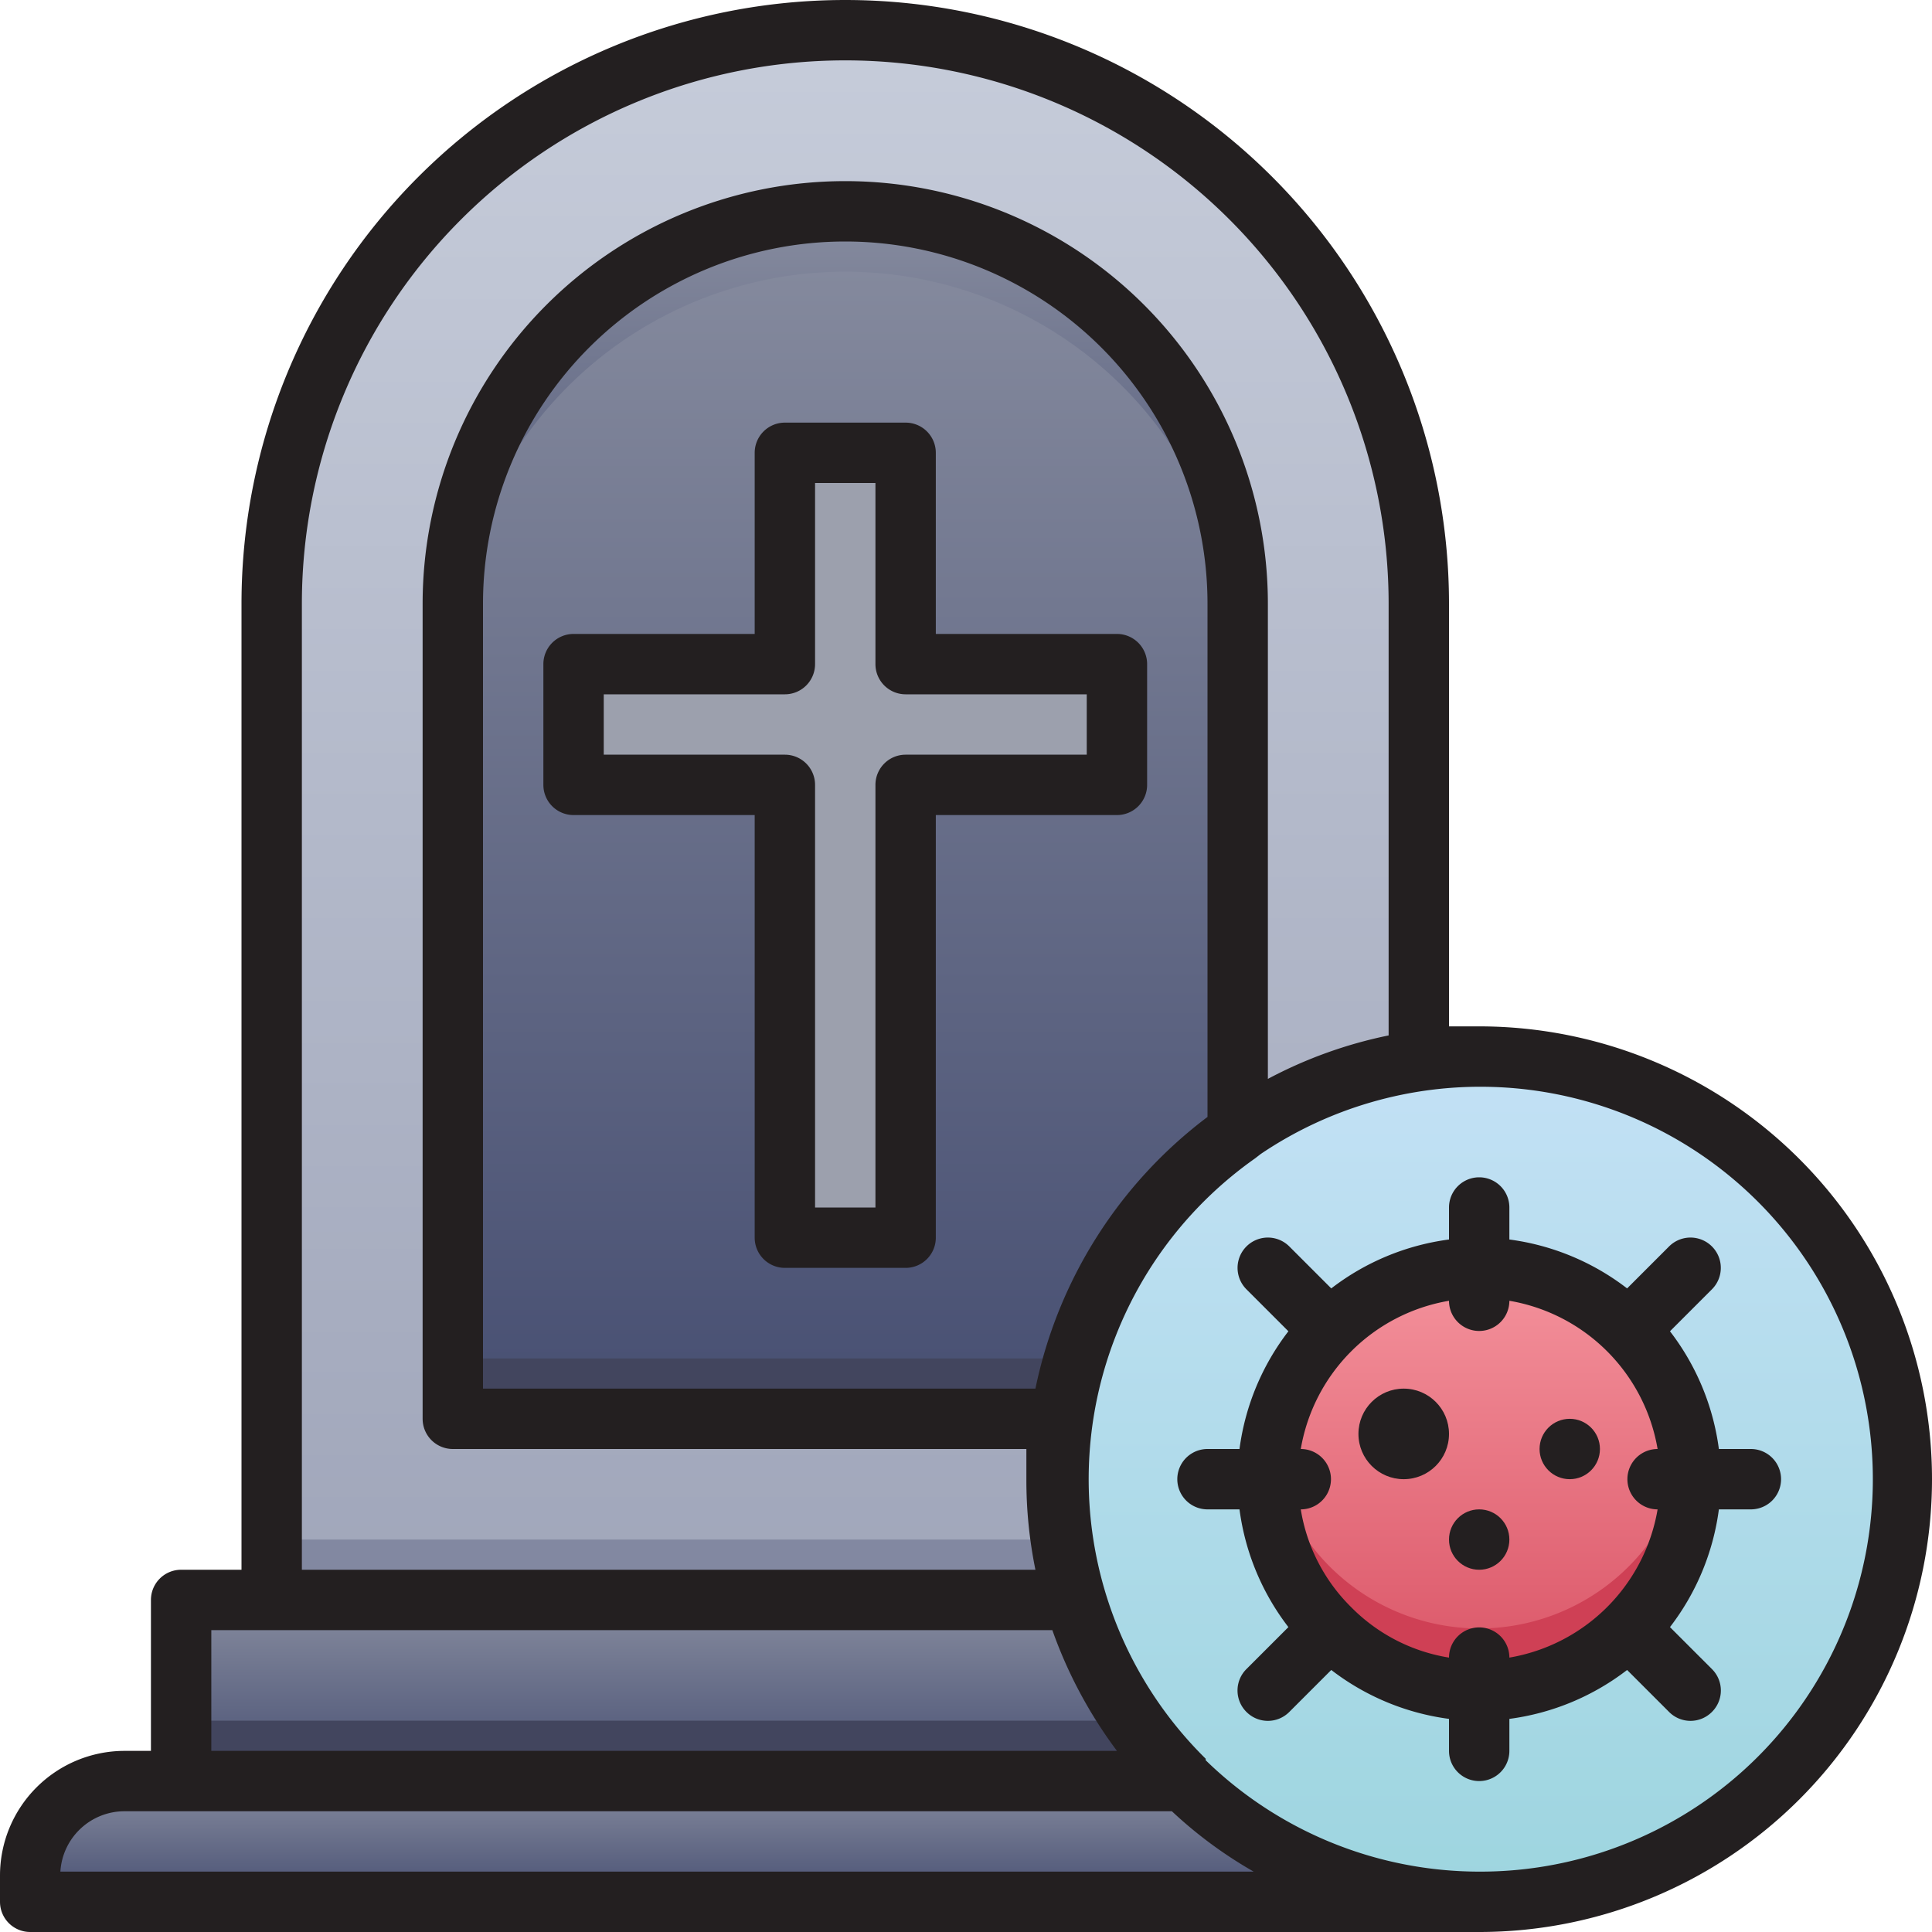 <svg xmlns="http://www.w3.org/2000/svg" xmlns:xlink="http://www.w3.org/1999/xlink" viewBox="0 0 64 64"><defs><style>.cls-1{fill:url(#linear-gradient);}.cls-2{fill:url(#linear-gradient-3);}.cls-3{fill:url(#linear-gradient-4);}.cls-4{fill:url(#linear-gradient-5);}.cls-5{fill:url(#linear-gradient-6);}.cls-6{fill:#9ca0ad;}.cls-7{fill:#42455e;}.cls-8{fill:#8288a1;}.cls-9{fill:url(#linear-gradient-7);}.cls-10{fill:url(#linear-gradient-8);}.cls-11{fill:#cf4055;}.cls-12{fill:#231f20;}</style><linearGradient id="linear-gradient" x1="28" y1="53" x2="28" y2="1" gradientUnits="userSpaceOnUse"><stop offset="0" stop-color="#a0a6ba"/><stop offset="1" stop-color="#c6ccda"/></linearGradient><linearGradient id="linear-gradient-3" x1="25" y1="63" x2="25" y2="59" gradientUnits="userSpaceOnUse"><stop offset="0" stop-color="#474f72"/><stop offset="1" stop-color="#878c9f"/></linearGradient><linearGradient id="linear-gradient-4" x1="22.6" y1="59" x2="22.6" y2="53" xlink:href="#linear-gradient-3"/><linearGradient id="linear-gradient-5" x1="28" y1="47" x2="28" y2="7" xlink:href="#linear-gradient-3"/><linearGradient id="linear-gradient-6" x1="28" y1="22" x2="28" y2="7" xlink:href="#linear-gradient-3"/><linearGradient id="linear-gradient-7" x1="49" y1="63" x2="49" y2="35" gradientUnits="userSpaceOnUse"><stop offset="0" stop-color="#9dd5df"/><stop offset="1" stop-color="#c3e1f5"/></linearGradient><linearGradient id="linear-gradient-8" x1="49" y1="56" x2="49" y2="42" gradientUnits="userSpaceOnUse"><stop offset="0" stop-color="#da5466"/><stop offset="1" stop-color="#f4929c"/></linearGradient></defs><title>Death</title><g id="Death"><path class="cls-1" d="M35.58,53H9V20a19,19,0,0,1,38,0V35.14"/><path class="cls-1" d="M35.58,53H9V20a19,19,0,0,1,38,0V35.14"/><path class="cls-2" d="M39.21,59H4.12A3.12,3.12,0,0,0,1,62.12V63H49Z"/><polygon class="cls-3" points="35.58 53 9 53 6 53 6 59 39.21 59 35.58 53"/><path class="cls-4" d="M41,37.52V20a13,13,0,0,0-26,0V47H35.14"/><path class="cls-5" d="M41,20v2a13,13,0,0,0-26,0V20a13,13,0,0,1,26,0Z"/><polygon class="cls-6" points="37 22 30 22 30 15 26 15 26 22 19 22 19 26 26 26 26 41 30 41 30 26 37 26 37 22"/><rect class="cls-7" x="6" y="57" width="36" height="2"/><rect class="cls-8" x="9" y="51" width="28" height="2"/><rect class="cls-7" x="15" y="45" width="25" height="2"/><circle class="cls-9" cx="49" cy="49" r="14"/><circle class="cls-10" cx="49" cy="49" r="7"/><path class="cls-11" d="M56,49a7,7,0,0,1-14,0,5.47,5.47,0,0,1,.08-1,7,7,0,0,0,13.84,0A5.47,5.47,0,0,1,56,49Z"/><path class="cls-12" d="M38,22a1,1,0,0,0-1-1H31V15a1,1,0,0,0-1-1H26a1,1,0,0,0-1,1v6H19a1,1,0,0,0-1,1v4a1,1,0,0,0,1,1h6V41a1,1,0,0,0,1,1h4a1,1,0,0,0,1-1V27h6a1,1,0,0,0,1-1Zm-2,3H30a1,1,0,0,0-1,1V40H27V26a1,1,0,0,0-1-1H20V23h6a1,1,0,0,0,1-1V16h2v6a1,1,0,0,0,1,1h6Z"/><path class="cls-12" d="M58,48H56.94a8.13,8.13,0,0,0-1.62-3.9h0l1.39-1.39a1,1,0,0,0-1.42-1.42L53.9,42.68h0A8.13,8.13,0,0,0,50,41.06V40a1,1,0,0,0-2,0v1.06a8.13,8.13,0,0,0-3.9,1.62h0l-1.39-1.39a1,1,0,0,0-1.42,1.42l1.39,1.39h0A8.13,8.13,0,0,0,41.06,48H40a1,1,0,0,0,0,2h1.06a8.13,8.13,0,0,0,1.62,3.9h0l-1.39,1.39a1,1,0,0,0,0,1.42,1,1,0,0,0,1.42,0l1.39-1.39h0A8.13,8.13,0,0,0,48,56.94V58a1,1,0,0,0,2,0V56.94a8.13,8.13,0,0,0,3.9-1.62h0l1.39,1.39a1,1,0,0,0,1.42,0,1,1,0,0,0,0-1.42L55.32,53.9h0A8.13,8.13,0,0,0,56.94,50H58a1,1,0,0,0,0-2ZM44.76,53.24A5.86,5.86,0,0,1,43.09,50h0a1,1,0,0,0,0-2h0A6,6,0,0,1,48,43.09h0a1,1,0,0,0,2,0h0A6,6,0,0,1,54.91,48h0a1,1,0,0,0,0,2h0A6,6,0,0,1,50,54.91h0a1,1,0,0,0-2,0h0A5.86,5.86,0,0,1,44.76,53.24Z"/><circle class="cls-12" cx="52" cy="48" r="1"/><circle class="cls-12" cx="49" cy="51" r="1"/><path class="cls-12" d="M49,34c-.34,0-.67,0-1,0V20A20,20,0,0,0,8,20V52H6a1,1,0,0,0-1,1v5H4.12A4.13,4.13,0,0,0,0,62.12V63a1,1,0,0,0,1,1H49a15,15,0,0,0,0-30ZM10,20A18,18,0,0,1,28,2,18,18,0,0,1,46,20V34.3a14.8,14.8,0,0,0-4,1.44V20a14,14,0,0,0-28,0V47a1,1,0,0,0,1,1H34c0,.33,0,.66,0,1a14.82,14.82,0,0,0,.3,3H10ZM34.3,46H16V20a12,12,0,0,1,24,0V37A15.08,15.08,0,0,0,34.3,46ZM7,54H34.86A15.09,15.09,0,0,0,37,58H7ZM2,62a2.13,2.13,0,0,1,2.12-2h34.7a14.37,14.37,0,0,0,2.71,2Zm47,0a13,13,0,0,1-9.06-3.69l0-.05a13,13,0,0,1,1.64-19.89l.18-.14A13,13,0,1,1,49,62Z"/><circle class="cls-12" cx="46.5" cy="47.5" r="1.5"/></g></svg>